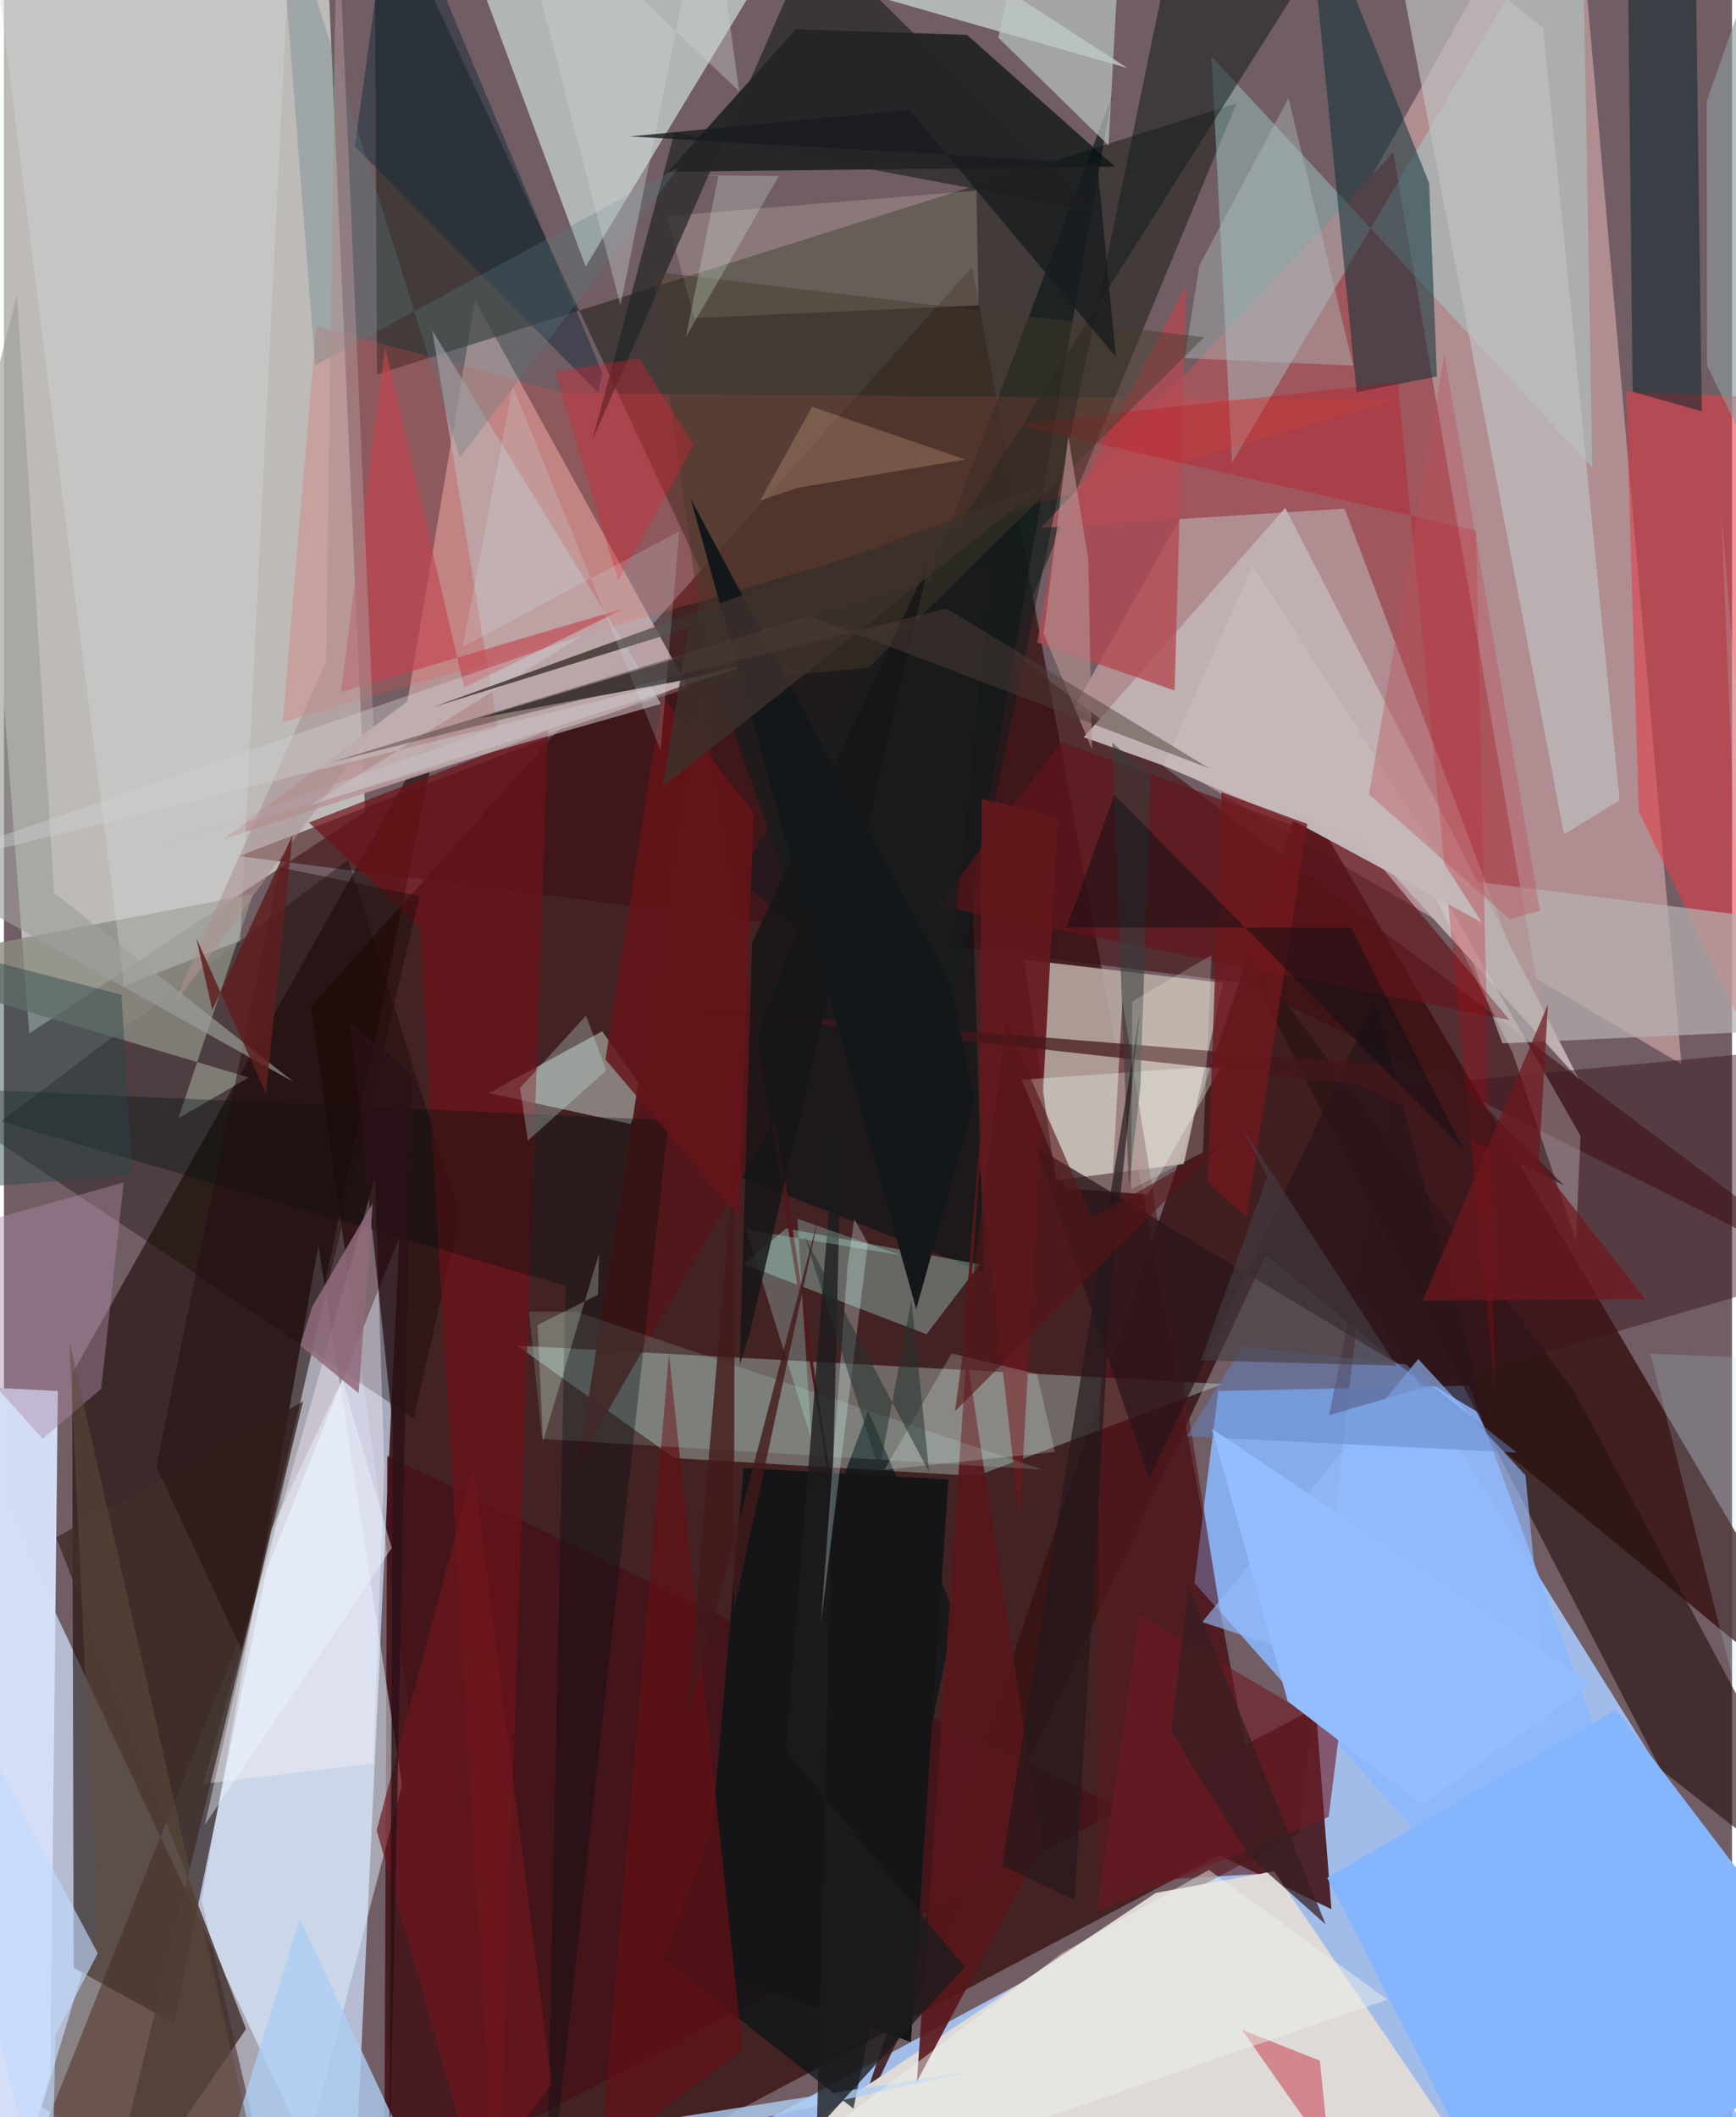 <svg xmlns="http://www.w3.org/2000/svg" width="228" height="278" viewBox="0 0 836 1024"><path fill="#715d64" d="M0 0h836v1024H0z"/><path fill="#a2bfed" fill-opacity=".973" d="M898 1011.887L255.853 1086 626.5 886.752l29.737-262.725z"/><path fill="#f4fff7" fill-opacity=".576" d="M-25.517 6.463L154.851-57.08l19.912 449.57-162.54 107.364z"/><path fill="#300909" fill-opacity=".698" d="M231.805 1086l-83.21-599.211 319.763-357.577 139.861 757.38z"/><path fill="#d1e2fd" fill-opacity=".714" d="M-3.034 1086L191.25 598.39 168.476 1086-62 594.808z"/><path fill="#d3aaab" fill-opacity=".631" d="M811.527 514.65L517.78 342.121 744.099-62l19.91 38.51z"/><path fill="#160800" fill-opacity=".592" d="M33.708 951.746l-.698-287.251L211.327 347.03 82.224 978.634z"/><path fill="#391315" fill-opacity=".851" d="M610.62 607.029l-200.457 426.712 217.83-649.785L898 843.77z"/><path fill="#8ab8ff" fill-opacity=".867" d="M708.8 670.158L861.26 1086 575.905 765.603l11.564-92.825z"/><path fill="#baaaa3" fill-opacity=".882" d="M589.788 475.4l-96.326-11.235 15.468 106.687 61.817-7.866z"/><path fill="#ba989a" fill-opacity=".929" d="M331.11 332.806L227.914 145.214l-32.728 194.043-89.068 66.566z"/><path fill="#2a2a24" fill-opacity=".655" d="M424.995 464.005L179.152-62l1.317 243.05L596.305 49.98z"/><path fill="#e7fefa" fill-opacity=".549" d="M281.401 128.953L210.607-62 543.48 32.898 396.69-62z"/><path fill="#a0565d" d="M747.003 506.716L672.1 73.771 501.72 255.265l146.849-9.268z"/><path fill="#43151a" fill-opacity=".898" d="M642.181 923.409l-7.576-97.405-450.667 236.273 1.504-358.094z"/><path fill="#cff9ec" fill-opacity=".325" d="M248.24 650.828l75.966 54.397 146.236 8.686 119.145-44.488z"/><path fill="#091212" fill-opacity=".725" d="M383.073 14.177l82.797 2.681 71.587 63.71-216.189 2.498z"/><path fill="#e0dbd7" fill-opacity=".976" d="M614.422 905.031l-57.113 10.472-230.527 153.708L737.231 1086z"/><path fill="#d5def7" fill-opacity=".996" d="M26.069 672.797l-3.638 330.242L-1.222 1086l-38.196-416.566z"/><path fill="#3c0d10" fill-opacity=".569" d="M898 623.946L447.956 285.69l-334.39 128.413 486.294 61.342z"/><path fill="#e1f2ff" fill-opacity=".494" d="M134.47 1086l58.113-222.796-40.466-260.827-56.5 316.598z"/><path fill="#a6dedd" fill-opacity=".392" d="M584.153 27.321l9.915 196.367L763.274-62l5.138 288.124z"/><path fill="#e53e47" fill-opacity=".565" d="M871.43 559.217L898 194.138l-113.311-4.755 6.188 203.13z"/><path fill="#c0b0b1" fill-opacity=".988" d="M762.066 522.26L654.79 403.82l-132.4-47.29 97.44-110.904z"/><path fill="#0c3035" fill-opacity=".529" d="M689.482 88.644l3.762 93.432-38.872 7.606L629.44-62z"/><path fill="#261411" fill-opacity=".631" d="M759.774 673.223l-170.937-230.42 212.69 413.144L898 931.309z"/><path fill="#110402" fill-opacity=".345" d="M-9.163 548.107L166.46 415.792l54.122 172.057-22.35 98.269z"/><path fill="#071416" fill-opacity=".686" d="M410.97 1019.89l48.984-239.547-41.849-97.936-99.148 265.206z"/><path fill="#071415" fill-opacity=".627" d="M474.045 615.479l-5.466-184.125 67.428-384.79-195.002 516.81z"/><path fill="#ec4e49" fill-opacity=".231" d="M672.762 193.562l-401.413-3.487-120.262-32.319-16.253 191.563z"/><path fill="#deefe8" fill-opacity=".443" d="M303.151 543.644l-68.611-14.965 54.828-29.886 20.916 29.467z"/><path fill="#39151c" fill-opacity=".463" d="M898 504.5l-224.87 21.197-32.08 158.786 235.669-68.48z"/><path fill="#b7b0af" fill-opacity=".714" d="M851.493 443.893L695.773 424.4l29.113 80.253L898 496.665z"/><path fill="#a2dbce" fill-opacity=".38" d="M472.098 611.502L446.295 645.3l-88.586-33.928 20.682-17.239z"/><path fill="#022126" fill-opacity=".49" d="M817.816-62l3.557 260.924-33.47-9.44L785.126-62z"/><path fill="#fff3ff" fill-opacity=".369" d="M183.982 709.332l-4.44-139.932-83.166 293.417 82.205-9.996z"/><path fill="#c0c0c1" fill-opacity=".686" d="M744.65 13.73l36.95 373.43-26.904 16.344-86.177-452.45z"/><path fill="#8c8b83" fill-opacity=".796" d="M-62 467.3l180.444 53.847-34.002 19.663 36.05-108.308z"/><path fill="#bdc8c7" fill-opacity=".663" d="M539.815-29.703l-5.457 100.038-53.344-52.16L498.575-62z"/><path fill="#6f1218" fill-opacity=".694" d="M238.655 1086l24.472-732.716-115.626 44.547 53.662 50.58z"/><path fill="#84b5fd" d="M779.81 826.972l-139.672 81.277L731.404 1086 898 982.252z"/><path fill="#b44952" fill-opacity=".784" d="M508.555 259.639l-8.666 51.181 66.441 23.16 5.548-196.212z"/><path fill="#e3d6c0" fill-opacity=".224" d="M320.508 104.495l13.415 49.33 137.576-6.122-1.062-55.52z"/><path fill="#131d1d" fill-opacity=".537" d="M454.382 508.707L565.485-29.034l70.912 6.549-281.889 447.168z"/><path fill="#63151b" fill-opacity=".659" d="M660.898 412.597l67.547 80.813-276.65-55.318 59.642-79.156z"/><path fill="#adcef2" fill-opacity=".788" d="M197.465 1044.242l271.118-42.574-374.092 83.682 48.591-157.46z"/><path fill="#bcb1b3" fill-opacity=".647" d="M63.248 413.037l254.607-72.598L207.2 159.825l31.62 191.833z"/><path fill="#3e2e29" fill-opacity=".804" d="M45.71 1086l71.4-104.665-91.818-237.77 119.453-65.748z"/><path fill="#571920" fill-opacity=".604" d="M608.673 906.285l-67.59-421.943-11.278 201.661-1.204 224.865z"/><path fill="#53171a" fill-opacity=".949" d="M277.882 707.288l59.229-374.323 80.813 499.482-44.55-291.388z"/><path fill="#63181c" fill-opacity=".914" d="M491.425 735.114l-19.31-169.545.862-179.303 36.92 9.298z"/><path fill="#151518" d="M456.905 715.585l-99.062-5.635-21.017 240.693 101.91 37.011z"/><path fill="#232426" fill-opacity=".702" d="M391.813-31.45L284.738 212.629l39.633-148.46 202.906 37.913z"/><path fill="#f4fff6" fill-opacity=".31" d="M492.433 522.223l21.125 52.492 39.897 3.04 35.721-62.27z"/><path fill="#e6e3e3" fill-opacity=".306" d="M661.352 371.751l68.42 137.183 30.677 91.105 2.268-50.594z"/><path fill="#bc0a20" fill-opacity=".4" d="M636.373 994.612l4.841 47.508-42.305-60.368 37.66 14.918z"/><path fill="#58171b" fill-opacity=".906" d="M502.128 892.927l-60.45 113.811 34.57-505.522-12.056 144.148z"/><path fill="#291619" fill-opacity=".718" d="M499.432 554.843l218.325 131.024-54.735-201.21-108.995 230.704z"/><path fill="#631115" fill-opacity=".741" d="M238.085 1079.765l48.23-8.632 35.407-416.308 35.575 336.584z"/><path fill="#c4fceb" fill-opacity=".157" d="M502.55 710.854L260.275 695.94l-6.28-61.487 23.09.025z"/><path fill="#010c0c" fill-opacity=".337" d="M321.587 541.822l-59.561 540.297 9.651-460.231L-62 524.79z"/><path fill="#c3000c" fill-opacity=".251" d="M712.142 256.677l9.224 415.46-47.079-487.148-186.101 20.15z"/><path fill="#ad8ba5" fill-opacity=".447" d="M18.69 695.95L-62 605.533l119.928-33.628-10.872 99.782z"/><path fill="#220d0d" fill-opacity=".49" d="M133.333 419.494L73.682 709.338l41.34 88.658 86.055-364.567z"/><path fill="#c54550" fill-opacity=".635" d="M222.657 332.647l-38.316-164.64-21.287 166.7 137.188-40.538z"/><path fill="#6e1a23" fill-opacity=".604" d="M528.678 924.437l20.731-143.312 96.593 56.69-5.122 40.91z"/><path fill="#43171a" fill-opacity=".729" d="M655.443 524.493l99.292 48.859-56.102-55.806-387.556-31.25z"/><path fill="#1a1b1b" fill-opacity=".812" d="M228.78 347.559l249.432-75.224-35.08 339.822-99.591-285.945z"/><path fill="#6e161d" fill-opacity=".69" d="M228.82 1056.657l-48.516-171.355L227.2 709.59l37.789 298.27z"/><path fill="#d4dbd7" fill-opacity=".357" d="M58.176 476.823L-9.664-62h149.683l-25.723 516.978z"/><path fill="#624b3d" fill-opacity=".518" d="M45.062 930.045l-13.46-281.25L131.418 1086 18.3 1019.14z"/><path fill="#adb8b9" fill-opacity=".447" d="M652.714 176.85L621.446 47.476l-43.058 80.734-7.238 45.008z"/><path fill="#6f171c" fill-opacity=".714" d="M742.541 562.613l4.387-76.791-60.602 143.228 107.833-.59z"/><path fill="#c4b8b9" fill-opacity=".976" d="M626.765 398.547l88.288 47.65-110.997-172.74-43.08 96.887z"/><path fill="#1b1c1e" fill-opacity=".78" d="M393.264 1029.725L406.5 491.566l-28.18 355.076 86.425 104.719z"/><path fill="#93bafb" fill-opacity=".639" d="M579.67 784.53l104.544-127.198 51.866 56.243 12.104 125.79z"/><path fill="#142b3a" fill-opacity=".486" d="M289.573 180.63l-2.199 9.224L169.755 70.81 188.135-62z"/><path fill="#b3e0e9" fill-opacity=".192" d="M898 1054.98L796.438 654.75l51.23 2.001-16.866-408.771z"/><path fill="#443a2a" fill-opacity=".451" d="M580.674 163.118L418.347 322.89l-77.424 7.204-27.124-198.778z"/><path fill="#8d9a9c" fill-opacity=".639" d="M862.79-62l11.333 341.333-50.18-102.42-.205-127.987z"/><path fill="#bcfef1" fill-opacity=".259" d="M433.709 607.076l-49.833-17.612 6.655 106.29-31.535-101.057z"/><path fill="#70181e" fill-opacity=".792" d="M582.32 571.961l18.824 16.693 29.37-190.123-41.498-15.322z"/><path fill="#de2030" fill-opacity=".357" d="M266.497 179.7l30.706 101.035 36.413-65.526-26.26-41.931z"/><path fill="#b59191" fill-opacity=".624" d="M502.974 306.582l23.38 55.928-1.806-92.123-9.63-59.476z"/><path fill="#defcfa" fill-opacity=".282" d="M417.953 601.435L395.15 785.6l12.98-173.356 3.235-22.665z"/><path fill="#373e3d" fill-opacity=".561" d="M544.174 573.97l-8.012-214.724 18.563 16.049-4.978 150.688z"/><path fill="#431a1b" fill-opacity=".792" d="M330.09 832.979l23.475-276.13-.441 221.904 41.145-190.94z"/><path fill="#284749" fill-opacity=".443" d="M56.876 481.106l-118.35-30.596 12.206 126.83 111.257-9.137z"/><path fill="#eefffd" fill-opacity=".212" d="M425.978 710.853l82.466-8.619-8.65-37.678-41.369-9.942z"/><path fill="#6585c5" fill-opacity=".482" d="M731.806 702.568l-159.625-7.889 26.951-43.342 78.923 8.573z"/><path fill="#661419" fill-opacity=".831" d="M355.372 588.37l-64.38-75.944 27.333-175.838 44.395 56.416z"/><path fill="#fcd2ae" fill-opacity=".216" d="M390.952 196.732l74.088 25.532-80.591 13.586-18.53 6.16z"/><path fill="#c0dafb" fill-opacity=".639" d="M45.394 944.735L-62 743.775 22.752 1086l2.14-101.725z"/><path fill="#161517" fill-opacity=".82" d="M355.948 659.942l5.981-203.821 85.725-184.637-86.87 373.383z"/><path fill="#090f12" fill-opacity=".459" d="M651.712 448.672l54.547 107.532-169.091-171.806-23.027 64.18z"/><path fill="#212f2e" fill-opacity=".514" d="M438.978 628.872l-15.472 82.374-36.112-113.151 60.212 114.008z"/><path fill="#2a1217" fill-opacity=".773" d="M188.17 690.503l-1.793 365.803 11.134-536.012-29.904-25.913z"/><path fill="#5b7a7f" fill-opacity=".306" d="M131.926-62l18.617 238.743L326.552 80.8l-105.9 140.46z"/><path fill="#bc515a" fill-opacity=".388" d="M660.377 384.12l36.452-212.604 46.268 269.044-14.77 3.92z"/><path fill="#371f23" fill-opacity=".733" d="M602.554 898l36.87 32.801-66.418-163.656-8.313 70.373z"/><path fill="#ebf1ec" fill-opacity=".475" d="M511.668 944.804l71.259-40.42 86.39 62.75L324.707 1086z"/><path fill="#ac9091" fill-opacity=".565" d="M155.862 319.95l5.212-372.844 17.783 405.788L81.09 487.69z"/><path fill="#e5ffee" fill-opacity=".251" d="M287.366 626.234l.514-19.868-27.115 90.683-2.597-56.2z"/><path fill="#cdd4d4" fill-opacity=".38" d="M243.742-62l54.513 209.715L340.771-62l14.957 106.178z"/><path fill="#1a1c1f" fill-opacity=".8" d="M528.929 78.994l-226.04-12.998 135.115-12.93 99.87 119.488z"/><path fill="#22191b" fill-opacity=".675" d="M482.88 902.304l66.564-412.37-13.334 125.823-18.194 303.136z"/><path fill="#9c9f9a" fill-opacity=".647" d="M-62 410.294L6.29 142.668 24.266 431.87l115.67 91.313z"/><path fill="#d1d1d1" fill-opacity=".408" d="M148.111 389.48l220.624-70.597L-62 425.323l341.768-117.968z"/><path fill="ivory" fill-opacity=".2" d="M579.966 557.354L545.27 575.22l.577-90.895 38.345-22.338z"/><path fill="#561416" fill-opacity=".604" d="M588.64 553.805l-128.544 128.79 24.885-187.787 41.331 94.31z"/><path fill="#dff8e6" fill-opacity=".247" d="M329.897 163.017l44.978-77.852-37.936-.438 8.642.517z"/><path fill="#d0fdf4" fill-opacity=".275" d="M291.366 517.728l-9.783-26.544-31.918 35.015 3.761 25.482z"/><path fill="#141719" d="M332.211 241.175L441.329 633.17l28.304-101.194-11.774-55.785z"/><path fill="#3c302d" fill-opacity=".816" d="M501.541 235.71L207.169 342.13l124.114-38.42-12.623 76.798z"/><path fill="#93bdfe" fill-opacity=".996" d="M767.603 814.266l-81.426 58.616-65.106-50.001-36.667-131.801z"/><path fill="#611f1f" fill-opacity=".831" d="M139.569 403.962l-12.82 124.856-33.689-75.026 7.737 34.753z"/><path fill="#d8f0f4" fill-opacity=".188" d="M221.903 312.868l24.188-125.907 71.572 175.807 9.013-105.799z"/><path fill="#906a7c" fill-opacity=".859" d="M149.038 632.185l-5.718 18.592 28.284 23.09 6.804-91.949z"/><path fill="#4f3d38" fill-opacity=".478" d="M389.37 297.873l193.59 73.68-126.982-77.237-297.956 74.437z"/><path fill="#eef8ff" fill-opacity=".42" d="M129.472 739.43l34.154-72.268 23.993 81.542-90.435 133.84z"/><path fill="#443f43" fill-opacity=".616" d="M578.962 657.968l94.672 2.558-75.753-117.07 13.235 25.55z"/></svg>
